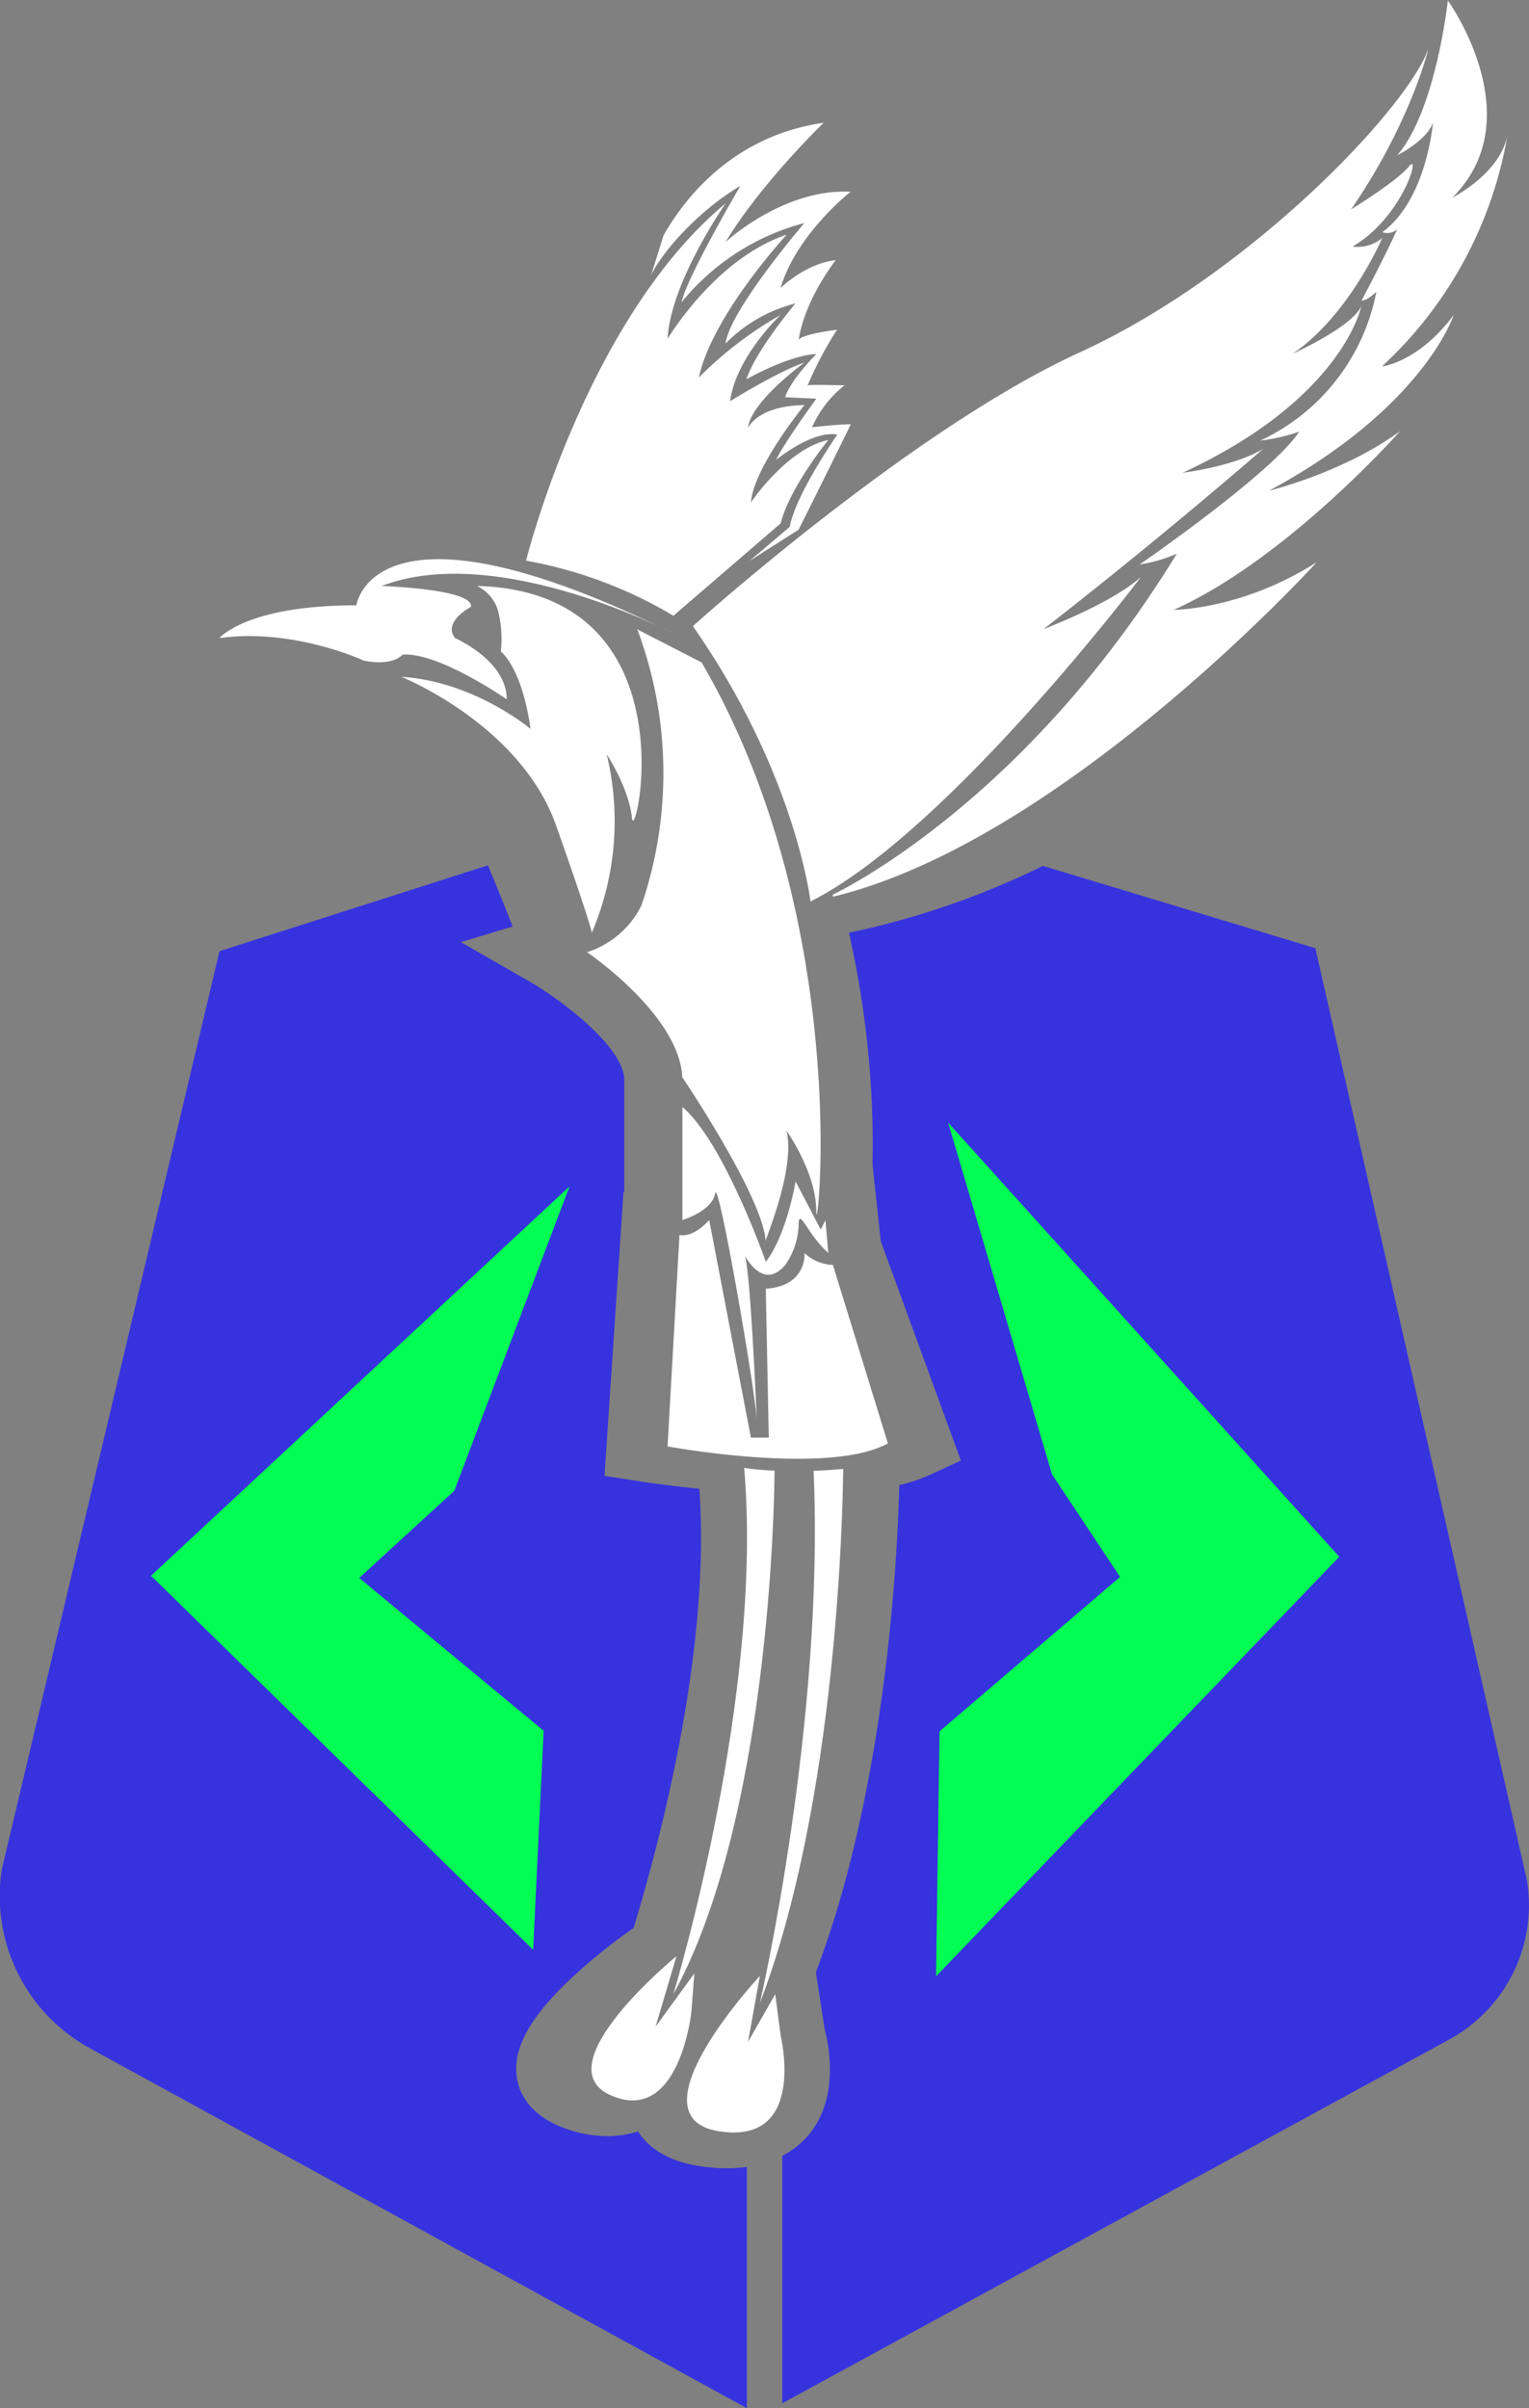 <svg id="Capa_1" data-name="Capa 1" xmlns="http://www.w3.org/2000/svg" viewBox="0 0 224.78 354.1"><rect x="0" y="0" width="224.78" height="354.1" fill="#808080" stroke="none"/><defs><style>.cls-1{fill:#fff;}.cls-2{fill:#3632de;}.cls-3{fill:#00ff52;}</style></defs><path class="cls-1" d="M32.25,93.83S36.19,89,52.39,89c0,0,2.41-17.73,46.62,4.16,0,0-25.83-13.57-42.9-7,0,0,13.57.44,13.13,3.07,0,0-4.24,2.19-2.34,4.6,0,0,7.6,3.28,7.6,9,0,0-10.07-7-15.32-6.57,0,0-1.32,1.75-5.7.88C53.48,97.11,43,92.29,32.25,93.83Z"/><path class="cls-1" d="M59,99.52s17.51,7,22.76,21.88S87,137.16,87,137.16a41.85,41.85,0,0,0,2.19-26.26s3.29,5,3.72,9.41S102.08,87,70.12,86.16a5.88,5.88,0,0,1,3.06,3.51,16.46,16.46,0,0,1,.44,6.13S76.69,98,78,107.18C78,107.18,69.68,100.17,59,99.52Z"/><path class="cls-1" d="M77.34,82.44S86.1,47,106.67,29.91c0,0-8.1,11.6-8.53,19.92,0,0,7-11.82,17.51-15.32,0,0-10.94,11.82-12.91,21a55.2,55.2,0,0,1,12-9.19S108.2,52.46,107.33,59c0,0,7-4.37,10.94-5.69,0,0-7.88,5.69-8.31,9.63,0,0,1.31-3.26,8.31-3.38,0,0-7.44,9.07-7.88,14.33,0,0,5.26-7.88,11.38-9.2,0,0-5.69,7-7,12.26L99,90.54A64.54,64.54,0,0,0,77.34,82.44Z"/><path class="cls-1" d="M101.86,92.07s32-28.89,56.9-40.27S206.92,15.91,210,7.15c0,0-2.62,10.94-11.38,23.64,0,0,6.79-4.16,8.54-6.35s-.88,7.44-8.32,11.82A5.71,5.71,0,0,0,203.2,35S198.38,46.33,190.06,52c0,0,8.76-3.94,10.07-7,0,0-2.62,13.57-26.26,24.51,0,0,7.44-.88,11.82-3.5,0,0-15.07,13.14-32.27,26.49,0,0,9.94-3.73,14.32-7.67,0,0-28.46,37.65-48.59,47.72C119.15,132.57,117,113.74,101.86,92.07Z"/><path class="cls-1" d="M93.76,92.73a60.21,60.21,0,0,1,.54,40.4,13.47,13.47,0,0,1-8,6.88s13.57,9.19,14,18.38c0,0,11.82,17.51,12.26,24.08,0-.44,4.38-10.51,3.07-16.2,0,0,4.37,6.13,4.37,11.82s5.69-42-16.85-80.68l-9.51-4.89Z"/><path class="cls-1" d="M100.32,162.77V179.4s4.38-1.31,4.82-3.93,6.13,30.2,6.13,33.7c0,0-.88-21.45-1.75-24.51,0,0,2.68,5.25,5.94,1.31a10.8,10.8,0,0,0,1.94-5.69c0-3.06,1.31,1.32,4.37,3.94l-.43-4.81-.68,1.39-3.7-7.08s-1.31,7.88-4.38,11.81C112.58,185.53,106.45,168,100.32,162.77Z"/><path class="cls-1" d="M99.89,181.6l-1.75,31.08s23.63,4.37,32.39-.44L122.45,186a6.48,6.48,0,0,1-4.18-1.75s.44,4.82-5.69,5.25l.44,21.89h-2.63l-6.13-32S102.08,182,99.89,181.6Z"/><path class="cls-1" d="M99,293.21c.21-.73,13.3-44,10.4-77.36,1.2.17,2.69.32,4.47.4C113.84,221.63,113,267.68,99,293.21Z"/><path class="cls-1" d="M111.71,294.53s9.53-41.18,7.9-78.26c1.35-.05,2.79-.14,4.35-.28C123.9,221.93,123.09,264.85,111.71,294.53Z"/><path class="cls-1" d="M119.39,62.82s3.94-.44,5.69-.44c0,0-2.43,5-5.93,12l-1.75,3.51-7.2,4.58,5.9-5c.88-4.81,7-13.57,7-13.57-3.72-.65-9,3.72-9,3.72,1.1-2.4,5.91-9,5.91-9-2.2-.09-4.59-.22-4.59-.22.87-2.63,4.59-6.35,4.59-6.35-4.16.22-10.28,3.72-10.28,3.72,1.43-4.33,7.22-11.16,7.22-11.16a22,22,0,0,0-10.29,5.91c.66-5,11.6-17.73,11.6-17.73a34.63,34.63,0,0,0-18.06,11.65c.75-3.66,8.65-17.12,8.65-17.12-6.57,3.94-11.58,9.92-13.13,13.13l1.84-5.86c2.92-5.16,10-14.6,23.53-16.54,0,0-9.17,8.83-14.44,17.56.25-.26,8.71-7.94,18.4-7.41,0,0-7.88,6.12-10.31,14.15,0,0,3.74-3.65,8.12-4.09,0,0-4.48,5.61-5.44,11.67.29-.33,1.45-.89,5.64-1.45a51.79,51.79,0,0,0-4.34,8.22c.15-.2,3.26-.05,5.45-.05A16.07,16.07,0,0,0,119.39,62.82Z"/><path class="cls-1" d="M99.45,287.63s-19.7,16.1-9.63,20.48,11.82-12.26,11.82-12.26l.44-5.69L96.38,298Z"/><path class="cls-1" d="M111.71,290.54s-19.26,20.63-6.13,22.82,9.19-14,9.19-14l-.8-6.13-4,7Z"/><path class="cls-1" d="M203.22,34.14a2.19,2.19,0,0,0,2.18-.43c-1.75,3.94-5.25,10.5-5.25,10.5.88,0,2.19-1.31,2.19-1.31a30.49,30.49,0,0,1-17.07,21.89A27.46,27.46,0,0,0,191,63.47C187,69.6,167.54,83,167.54,83A22,22,0,0,0,173,81.42c-22.76,37.21-50.56,50.12-50.56,50.12l0,.32C156,123.74,193,83.32,193.56,82.67c-10.94,7-21,7-21,7C188.93,82.34,205.3,64,205.81,63.41c-8.18,6-18.91,8.66-19.24,8.74,22.4-12.06,27-25.4,27.13-25.81-5.25,7-10.54,7.54-10.54,7.54a60,60,0,0,0,18.42-33.8c-1.3,5.59-7.88,8.85-8.09,9,11.83-11.74-.64-29-.64-29s-1.75,16.2-7.45,22.76c0,0,4.38-2.19,5.26-4.81C210.66,18,209.78,29.33,203.22,34.14Z"/><path class="cls-2" d="M224.48,276.5,193.37,139.42l-40.05-12.1a120.87,120.87,0,0,1-28.51,9.83c1.1,4.89,1.86,9.44,2.36,13.46a138.17,138.17,0,0,1,1.11,20c0,.25,0,.5,0,.74l1.21,11.18,11.77,32.23-4.45,2.06a25.11,25.11,0,0,1-4.61,1.56c-.27,11.08-2,44.6-12.26,71.63l1.3,8.38c.6,2.26,2.33,10.51-2.78,16A13,13,0,0,1,115,317v36.38L213,299.92A22.52,22.52,0,0,0,224.48,276.5Z"/><path class="cls-2" d="M106.88,318.82a27.58,27.58,0,0,1-3.75-.27c-5.48-.77-8.09-3.18-9.33-5.14a15.41,15.41,0,0,1-4.57.69A18.16,18.16,0,0,1,83,312.93c-4-1.46-6.5-4.08-7-7.38-.72-4.36,2-9.2,8.59-15.23a84.92,84.92,0,0,1,8.43-6.75l.13-.09c4.11-13.56,11.34-41.32,9.66-64.57-4.86-.49-8.28-1-8.54-1.06l-5.4-.84,2.79-41.74.11,0v-16.7c-.36-4.92-9.51-11.7-13.9-14.23l-10.13-5.81,7.61-2.29c-.59-1.56-1.66-4.29-3.62-9L32.27,139.86l-32,135a25.51,25.51,0,0,0,12.94,26.31L109.8,354.1V318.63A22,22,0,0,1,106.88,318.82Z"/><polygon class="cls-3" points="83.73 174.44 66.79 219.21 52.81 232.02 79.92 254.49 78.38 286.7 22.2 231.7 83.73 174.44"/><polygon class="cls-3" points="137.61 290.6 138.12 254.58 164.66 231.87 154.66 216.8 139.38 165.06 196.89 228.91 137.61 290.6"/></svg>